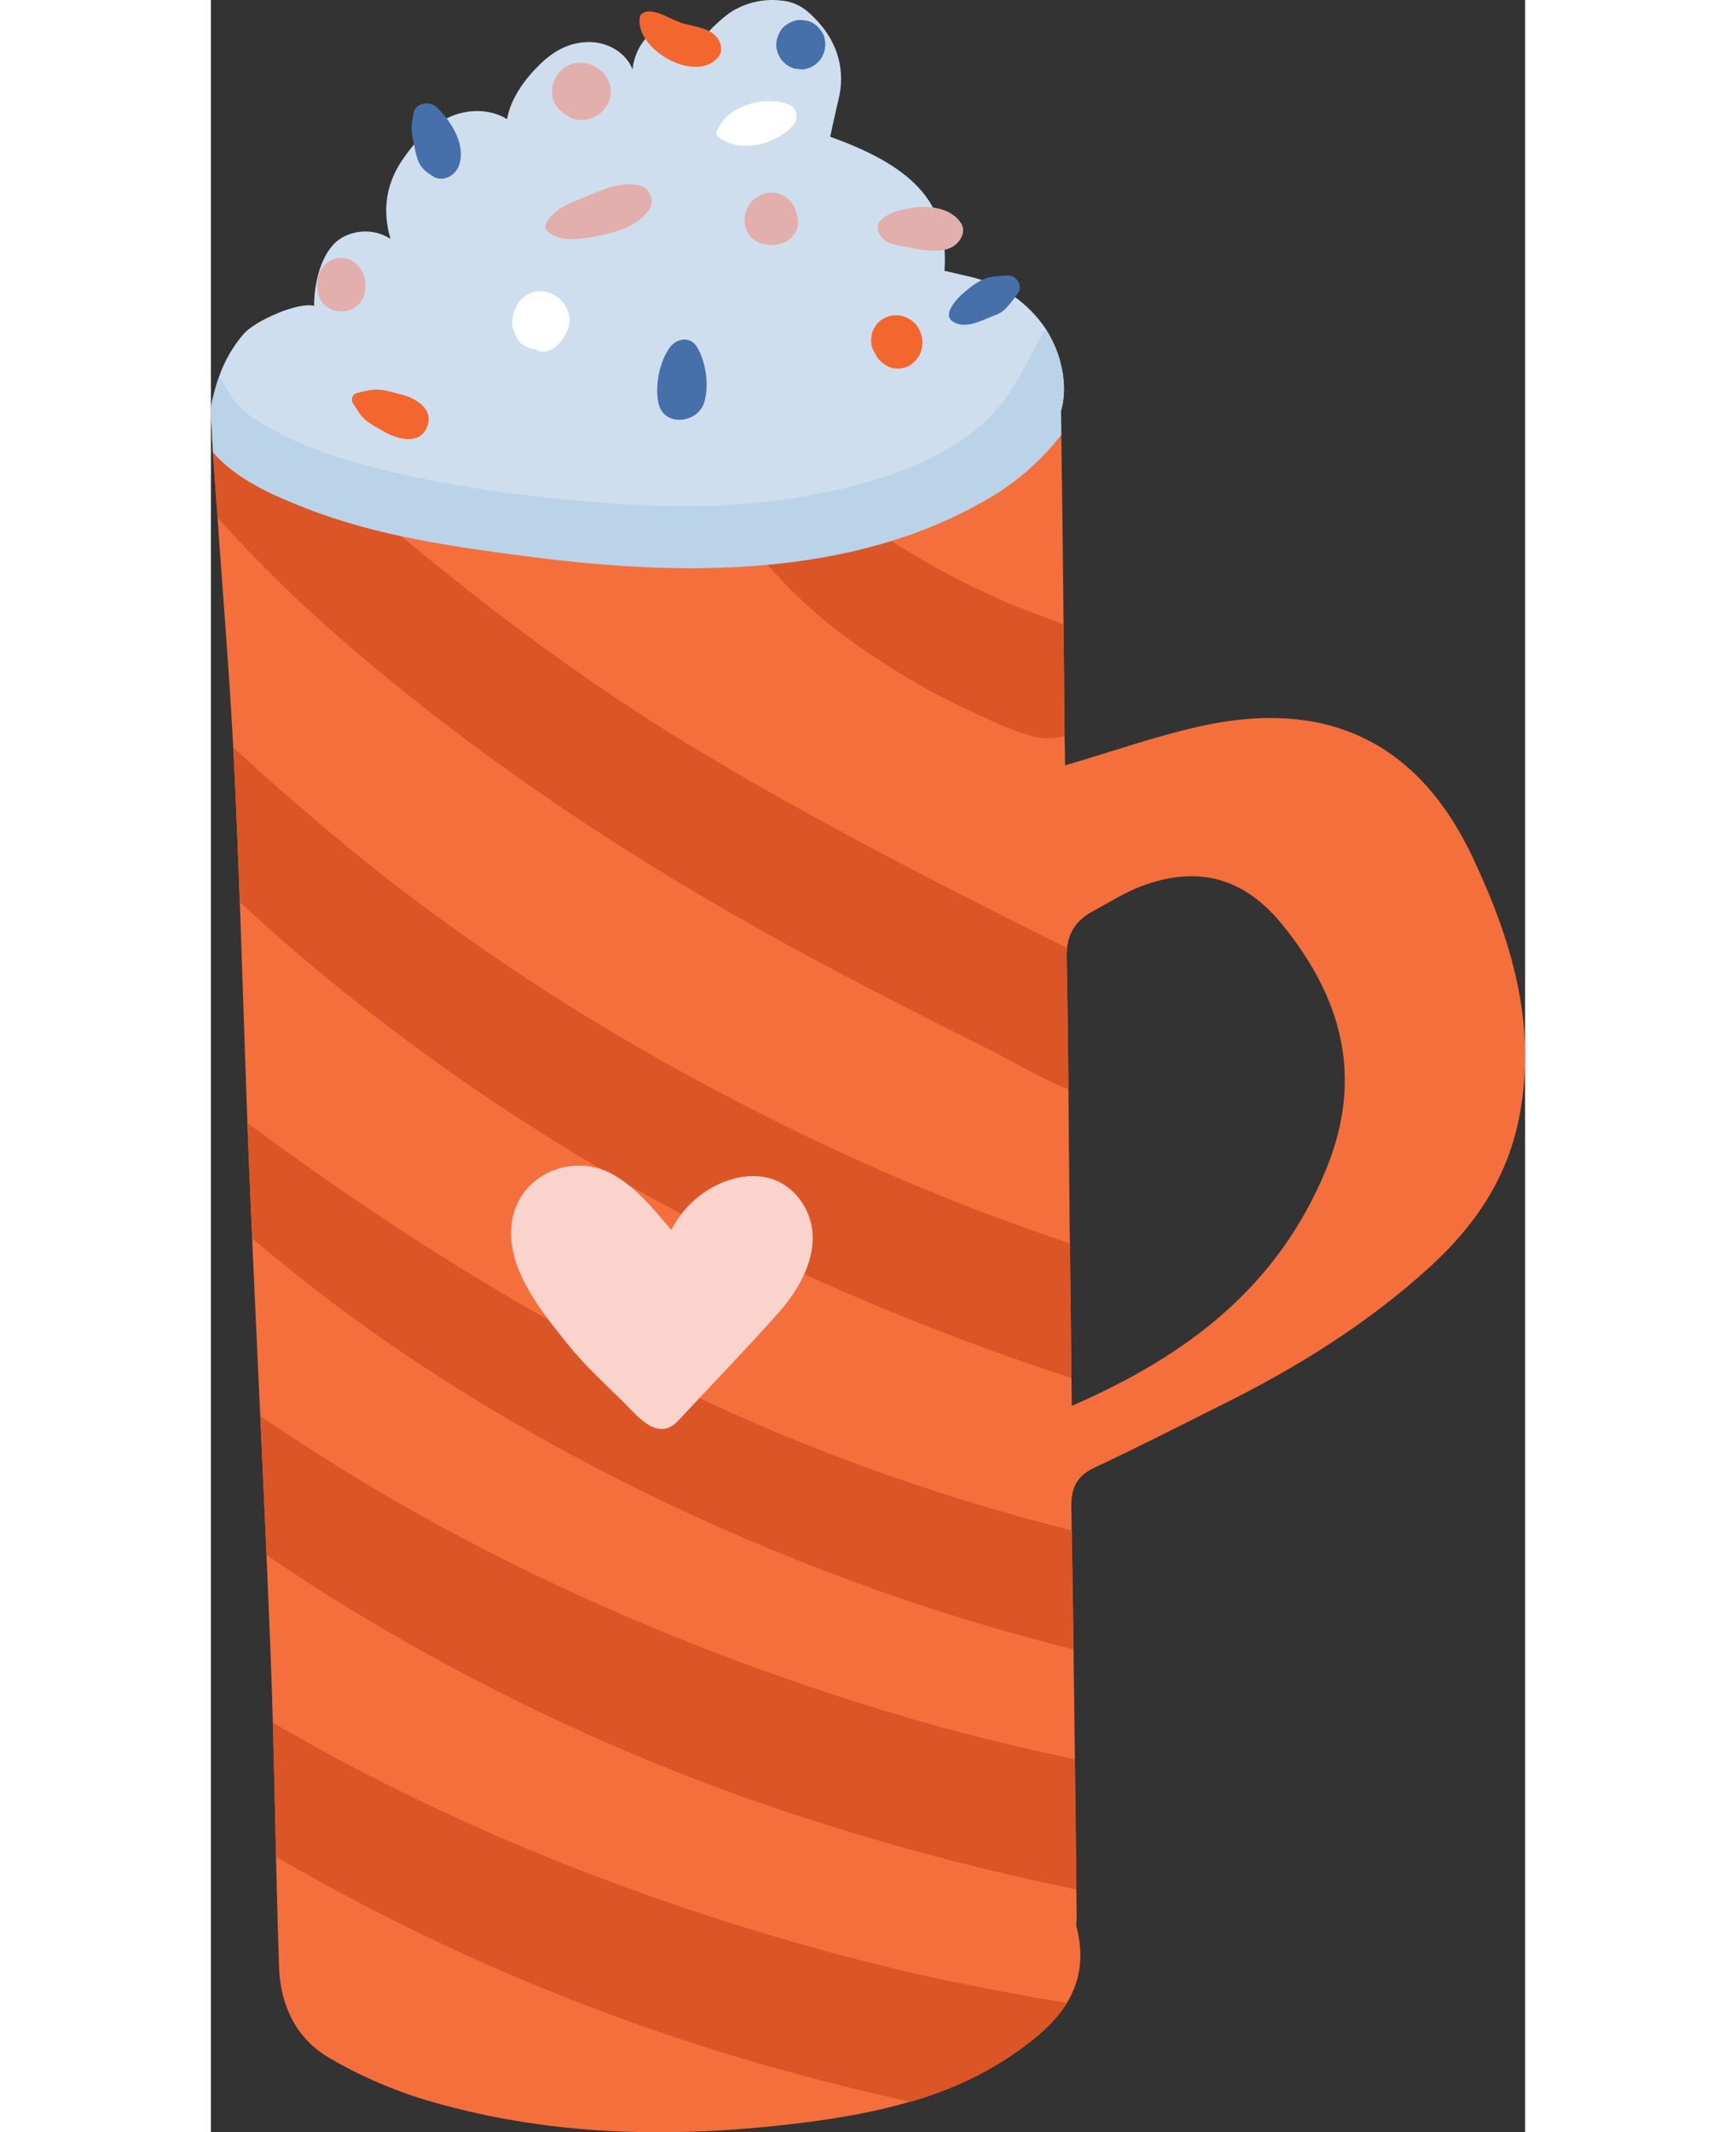<svg xmlns="http://www.w3.org/2000/svg" width="778.5" height="955.8" viewBox="189.966 -0.018 588.563 954.499" style=""><rect x="189.966" y="-0.018" width="588.563" height="954.499" fill="#333333" stroke="none"/><g><title>love85_334403184</title><path fill="#F56F3C" d="M755.1 383.9c-23.8-50.6-63.7-70.7-118.8-59.5-21 4.3-41.5 11.7-63.8 18.2 0-4.3-.1-8.1-.2-12-.4-45.3-.8-90.7-1.5-136 0-3.6-.1-7.2-.1-10.8v-.9c-.3-14.7-4-19.5-15.8-19.5l-6.1.4c-12.1 1.3-24.3 3.1-36.4 3.5l-254 6.3c-19.6.5-39.3 1.2-59 2.7h-.9c-3.5.9-8.3 4.7-8.3 7v5.2c.2 4.7.4 9.3.7 13.9.5 8.5 1.2 17 1.8 25.6 2.7 39.6 6.1 79.3 7.9 119 2.8 59.4 4.2 118.8 6.6 178.3 3 71.6 6.7 143.1 9.5 214.8 1.8 46.8 2.2 93.7 3.8 140.5.6 16.9 7.5 31.9 22.5 40.6 12.6 7.4 25.9 13.3 39.8 17.8 56.7 17.6 114.8 18.5 173.2 11.1 32.5-4.2 64.4-11.2 92.4-30 20.4-13.8 36.2-29.7 29.3-57.4-.4-1.5.1-3.2 0-4.7-.7-61.1-1.3-122.1-2.4-183.1-.2-9.3 2.7-14.5 11.1-18.3 18.9-8.8 37.5-18.4 56.2-27.7 33.7-16.7 65.4-36.4 93.3-61.8 19.9-18.2 34.5-39.3 39.9-66.6 8.3-41.8-3.4-79.8-20.7-116.6zm-65.8 139.8c-21.5 52-61.5 82.9-113.8 105.6-.3-30.7-.7-58.6-1-86.5-.4-38.2-.5-76.3-1.3-114.5-.1-9.6 3.5-15.9 11.4-20.2 7.9-4.3 14.3-8.4 22-11.4 25.3-9.5 46.1-3.9 63.2 17.2 26.7 32.9 36.6 68.3 19.5 109.8z"></path><g fill="#DB5526"><path d="M504.7 530.3l-1.4-.6-1.2-.5-7-3-15.1-6.7c-37.4-16.9-73.8-35.9-109.1-56.8-34.5-20.4-67.7-43-99.5-67.4l-2.6-2-5-4c-4-3.1-7.9-6.3-11.8-9.5-8.5-7-16.9-14.1-25.2-21.3-9.1-7.8-18-15.8-26.8-24 .2 4.2.4 8.3.6 12.5.9 18.9 1.6 37.8 2.3 56.7 8.6 8.1 17.4 15.9 26.4 23.6 64.3 54.6 135.5 100.4 211.8 136.3 43.5 20.5 88.3 38.3 134.1 53.2.1 0 .1 0 .2.1-.2-21-.5-40.8-.7-60.3-14.4-4.8-28.7-10-43-15.4-9-3.6-18-7.2-27-10.9z"></path><path d="M526.6 888c-9.6-1.9-19-4.1-28.5-6.2l-1.5-.4-1.2-.3-7.4-1.8-16-4.1c-39.6-10.6-78.7-23.3-116.9-38.1-37.4-14.5-73.9-31.3-109.3-50.2l-2.9-1.6-5.6-3-13.2-7.5c-2.1-1.2-4.3-2.5-6.4-3.7.6 20 1 40 1.4 60 69.6 40.6 144.1 72.2 221.7 94.1 20.6 5.8 41.4 11 62.4 15.7 15.8-4.6 31-11.1 45.2-20.7 10.2-6.9 19.3-14.4 25-23.6-15.7-2.6-31.3-5.4-46.8-8.6z"></path><path d="M546.5 780.7c-9.5-2.3-18.9-4.7-28.3-7.2l-1.5-.4-1.2-.4-7.3-2-15.9-4.7c-39.3-11.9-77.8-25.9-115.5-42.1-36.9-15.8-72.8-33.8-107.5-53.9l-2.9-1.6-5.4-3.3-13-7.9c-9.3-5.8-18.5-11.8-27.7-17.8-2.8-1.8-5.5-3.6-8.2-5.4 1 20.7 1.9 41.4 2.8 62.1 5.6 3.8 11.2 7.6 16.9 11.3 70.8 45.7 147.4 81.9 227.7 107.5 38.8 12.4 78.2 22.7 118.1 30.9-.2-19.4-.4-38.8-.7-58.2-10.2-2.2-20.3-4.5-30.4-6.9z"></path><path d="M267.5 302.3c64.3 52.9 134.6 96.9 208.3 135.5 21 11 42.1 21.7 63.3 32.3 9.8 4.9 22.2 12.5 34.9 17.5-.2-19.8-.4-39.5-.8-59.3 0-1.4.1-2.7.2-4l-11-5.4c-16.9-8.5-33.8-17-50.6-25.7-34.9-18.1-69.5-36.8-103.1-57-65.6-39.5-117.4-81.6-174.9-131.3-10.9-9.5-21.7-19-32.4-28.7-.7 0-1.3.1-2 .1h-.9c-3.5.9-8.3 4.7-8.3 7v5.2c.2 4.7.4 9.3.7 13.9.5 8.5 1.2 17 1.8 25.6.1 1.2.2 2.5.3 3.7 22.7 25.5 48.1 49 74.5 70.6z"></path><path d="M453.9 212.3c-5.4-4.8-10.6-10-15.4-15.4-5.1-5.7-11-9.8-15-16.5-2.2-3.9-8-2.1-8.1 2.2-.4 8-1.8 16.2-.3 24.1 1.5 7.9 5.5 16.6 9.2 24.1 7.5 15.1 20.5 28.9 32.8 40.3 12.3 11.4 29.8 23.4 45.9 33 8 4.7 16.2 9.1 24.6 13 9.9 4.6 20.2 9.9 30.8 12.5 4.7 1.2 9.5 1.1 13.9-.2-.1-16.7-.3-33.4-.5-50-6.9-2.7-13.9-5.1-20.7-7.8l-3.4-1.3-5.2-2.4-10.8-5c-15.5-7.4-29.9-16.2-44.4-25.2-11.9-7.4-23.1-15.9-33.4-25.4z"></path><path d="M500.6 716.1c21.1 7.1 42.4 13.6 63.9 19.2 3.9 1.1 7.8 2.1 11.8 3-.2-17.7-.5-35.5-.8-53.2-15.9-4-31.6-8.4-47.3-13.2-18.1-5.6-36.1-11.7-53.8-18.4-8.5-3.1-17-6.5-25.3-9.9l-6.9-2.8-1.6-.7-1.6-.7-13.6-5.9c-69.9-31.3-136-71.1-198.2-115.6-7-5-14-10.1-20.9-15.3.3 7.6.6 15.2.9 22.7.4 9.7.8 19.4 1.3 29.1 24.7 20.9 50.6 40.3 77.6 58 66.6 43.5 139.2 78 214.5 103.7z"></path></g><path fill="#CEDEEE" d="M570.7 183.8c-2.2 7.7-7 14.4-14.7 20-43.3 31.7-101.8 39.9-154.3 39.8-31.6-.1-204.1-2.6-211.5-55-.4-3.1-.3-6.3.4-9.4.8-3.6 1.8-7.1 3-10.5 2.4-7.1 6.2-13.6 11.1-19.3 5.2-5.9 24.4-14.4 31.5-12.5-.1-9.6 3-23.9 11.2-29.7 6.9-4.7 16-4.8 23-.3-3.8-12.8-2-24.9 5.7-35.9 5.2-7.6 11.8-14.5 20.2-18.4 8.4-3.9 18.4-4.1 26.3.7 1.6-9.2 7.9-17.9 14.7-24.5 6.8-6.6 13.7-9.9 21.9-10 8.2-.1 16.7 4.6 19.6 12.3.8-7.7 5.1-15.4 12.1-18.5s16.7-.3 19.6 6.8c-1.3-3.3 9.5-12.1 12-13.8 6.7-4.4 14.8-6.3 22.8-5.4 7.2.7 11.4 3.9 16.3 9.2 9.1 9.8 12.7 22.3 9.4 35.3-1.3 5.4-2.4 10.7-3.7 16.5 39.9 14.2 53.1 31.6 51.2 60l12.1 2.8c13.6 3.3 25.5 11.6 33.3 23.3 2.8 4.5 5 9.3 6.4 14.4 2.1 7.9 2.3 15.4.4 22.1z"></path><path fill="#BAD3E8" d="M570.7 183.8c0 3.6.1 7.2.1 10.8-9.4 12.2-21.2 22.3-34.6 29.7-60.3 34.5-135.1 33.6-201.9 25.1-34.3-4.4-69.4-9.2-101.8-21.9-14.8-5.8-31-12.8-41.6-25-.3-4.6-.5-9.2-.7-13.9-.4-3.1-.3-6.3.4-9.4.8-3.6 1.8-7.1 3-10.5 2 2.3 3.3 5 4.9 7.7.8 1.4 1.7 2.7 2.7 3.9 4.2 5.1 11.2 9.2 17 12.3 14.7 8.1 31 13.3 47.2 17.3 30.1 7.5 61.3 11.8 92.2 14.5s63.4 3.5 94.5-1.6c27.6-4.6 57.9-12.6 80.2-30.3 10.2-8.1 16.7-17.9 22.6-29.1.7-1.2 1.4-2.6 2-3.9 2.2-4.2 4.5-8.3 7-12.2 2.8 4.5 5 9.3 6.4 14.4 2.1 7.9 2.3 15.4.4 22.1z"></path><path fill="#FAD3CD" d="M453.8 537c-12.6-17-35.7-11.2-48.8 1.6-3.6 3.5-6.6 7.5-8.8 12-1.6-2-3.3-3.8-4.7-5.5-6.2-7.4-13.5-15.1-22.1-19.7-17.7-9.5-41 .3-44.5 20.8s12.5 40 23.7 54.1c7.5 9.6 16.5 17.9 25.2 26.4 6.6 6.4 16 19.4 25.5 9.2 15-16.1 30.4-32 45-48.4 12.1-13.6 21.8-33.8 9.5-50.5z"></path><path fill="#E2AFAC" d="M355.1 28.1c-4.2 0-8.1 2.3-10.3 5.9-.7 1.1-1.2 2.3-1.6 3.6-.6 2.1-.6 4.3-.1 6.4.6 2.4 2 4.4 4 5.9l.3.3c2.2 2.2 5.2 3.5 8.3 3.5 7 .1 13.3-5.5 13.4-12.6.1-7.1-6.6-13.3-14-13z"></path><path fill="#E2AFAC" d="M452.8 97.9c0-.7-.2-1.4-.5-2l-.3-1.4c-.9-2.8-2.8-5.3-5.3-6.8-3.1-1.8-6.8-2-10.1-.6-1.4.6-2.8 1.4-3.9 2.5-.8.8-1.5 1.7-2.1 2.7-1.6 2.9-2.1 6.3-1.2 9.5 1 3.5 3.7 6.2 7.2 7.2 1.5.4 3 .6 4.6.7 1.5-.1 3-.3 4.4-.8 1.7-.5 3.2-1.4 4.4-2.6l1.6-2c.7-1.1 1.1-2.4 1.2-3.7.2-.9.2-1.8 0-2.7z"></path><path fill="#FFF" d="M348.6 136.7c-1.5-2.4-3.6-4.2-6.2-5.3l1.1.5-2.4-1c-1.7-.6-3.5-.7-5.3-.5-3.6.6-6.8 2.7-8.6 5.9-2.2 3.6-3.1 8.2-1.4 12.2s2.3 5 4.9 6.4c1.3.7 2.7 1.1 4.1 1.3l1.7.8c3 1.2 6.1-.3 8.3-2.2s5.8-6.7 5.8-11.3c0-2.4-.7-4.8-2-6.8z"></path><path fill="#E2AFAC" d="M258.7 124c-.3-1.1-.8-2.1-1.3-3.1-.6-.9-1.3-1.8-2.1-2.5l-.3-.2h.1l-.2-.2c-.8-.8-1.8-1.4-2.8-1.8-1.6-.7-3.4-.9-5.1-.7-2 .3-4.4 1.1-5.7 2.8l-.2.2h.1c-.8.7-1.5 1.5-2 2.4-.5 1-.9 2-1.2 3.1-.3 1.5-.5 3.1-.4 4.6 0 2.9 1.1 5.6 3.1 7.7 2.1 2 4.8 3.1 7.7 3.1 5.9.1 10.6-4.6 10.7-10.5v-.3c.1-1.5 0-3.1-.4-4.6z"></path><path fill="#4570AA" d="M464.8 17.2V17c-.4-1.4-1-2.7-2-3.8-.8-1.2-1.9-2.1-3.1-2.8-1.2-.8-2.6-1.2-4.1-1.3-1.4-.3-2.9-.2-4.3.2-2.7.9-5.3 2.5-6.6 5.1s-2.1 5.6-1.1 8.4v.2c.8 2.7 2.6 5.1 5 6.5 1.2.8 2.6 1.3 4.1 1.3 1.4.4 2.9.3 4.3-.1 2.8-.8 5.1-2.6 6.6-5.1l1.1-2.6c.5-1.9.6-3.9.1-5.8z"></path><path fill="#F3672F" d="M506.9 147c-1-1.9-2.6-3.4-4.5-4.4-3.5-2-7.7-2-11.2 0-1.7.9-3.1 2.3-4 4-.8 1.2-1.3 2.6-1.4 4.1-.3 1.5-.2 3 .2 4.5.4 1.2.9 2.3 1.6 3.3l.6 1.2c.9 1.4 2.2 2.6 3.6 3.5l.6.4h.1c1.6 1 3.4 1.4 5.2 1.4 1.8 0 3.6-.5 5.2-1.4 1.7-1.1 3.1-2.6 4.2-4.3 1-1.9 1.6-4 1.5-6.1 0-2.2-.6-4.3-1.7-6.2z"></path><path fill="#4570AA" d="M291.1 48c-3-3-9.6-2.1-10.4 2.7-.4 2.1-.7 4.3-.9 6.5.2 2.8.6 5.5 1.3 8.2.4 2.4 1 4.8 1.9 7.1 1.3 2.9 3.6 4.6 6.2 6.3 4.6 3.1 10.3-.2 11.9-4.8 3.2-9.2-3.5-19.8-10-26z"></path><path fill="#E2AFAC" d="M382 83c-8.9-2.1-17.5 2.3-25.7 5.6-6.2 2.5-13.8 5.5-16.5 12.2-.2.9 0 1.9.7 2.6 5.6 5.2 15.1 3.7 22 2.3 9-1.8 18.4-4.2 23.8-12 2.7-3.8 0-9.7-4.3-10.7z"></path><path fill="#4570AA" d="M407.7 155.4c-2.9-5-9-4.1-12.1 0-4.8 6.4-6.8 17.2-5.2 25 2.3 10.8 17.3 9.2 20.4 0 2.5-7.6.9-18.3-3.1-25z"></path><path fill="#F3672F" d="M274.9 176.5c-3.3-.8-6.8-2-10.2-2.1s-6.2.8-9.3 1.5c-1.7.4-2.6 2.1-2.2 3.8.1.2.2.5.3.7 1.8 2.6 3.2 5.4 5.6 7.5s5.3 3.5 7.9 5c5.8 3.5 16.2 6.8 19.7-1.6s-5.3-13.3-11.8-14.8z"></path><path fill="#E2AFAC" d="M525.8 99.7c-5-7.3-15.4-7.9-23.5-6.4-4.1.7-15.4 3.5-13.5 9.9s9 6.6 13.5 7.5c6.3 1.2 15.4 3.2 20.8-.9 3-2.3 5.1-6.5 2.7-10.1z"></path><path fill="#4570AA" d="M546.9 123.3c-3.2.2-7 .3-10 1.3s-7.3 4.2-10 6.6c-2.7 2.4-9.6 9.5-4.7 12.7 4.9 3.2 11.1.4 15.2-1.3 4.1-1.7 6.1-2.1 8.4-4.4 2.1-2.2 3.9-4.5 5.6-7 2.4-3.2-.8-8.2-4.5-7.9z"></path><path fill="#F3672F" d="M417.6 18.3c-3.1-6.2-11.4-6.1-17.2-8.2-5.8-2.1-9.8-5.2-14.8-5-1.5.1-3.4 1.1-3.6 2.8-2 14.6 26.1 30.2 35.6 17.1 1.4-2 1-4.7 0-6.7z"></path><path fill="#FFF" d="M448.2 46.5c-10.9-3.7-27.8.9-31.8 12.8-.2.5 0 1.1.4 1.5 9.3 8.3 26.3 4 33.9-4.7 2.2-2.4 2.1-6.1-.3-8.3-.7-.6-1.4-1-2.2-1.3z"></path></g></svg>